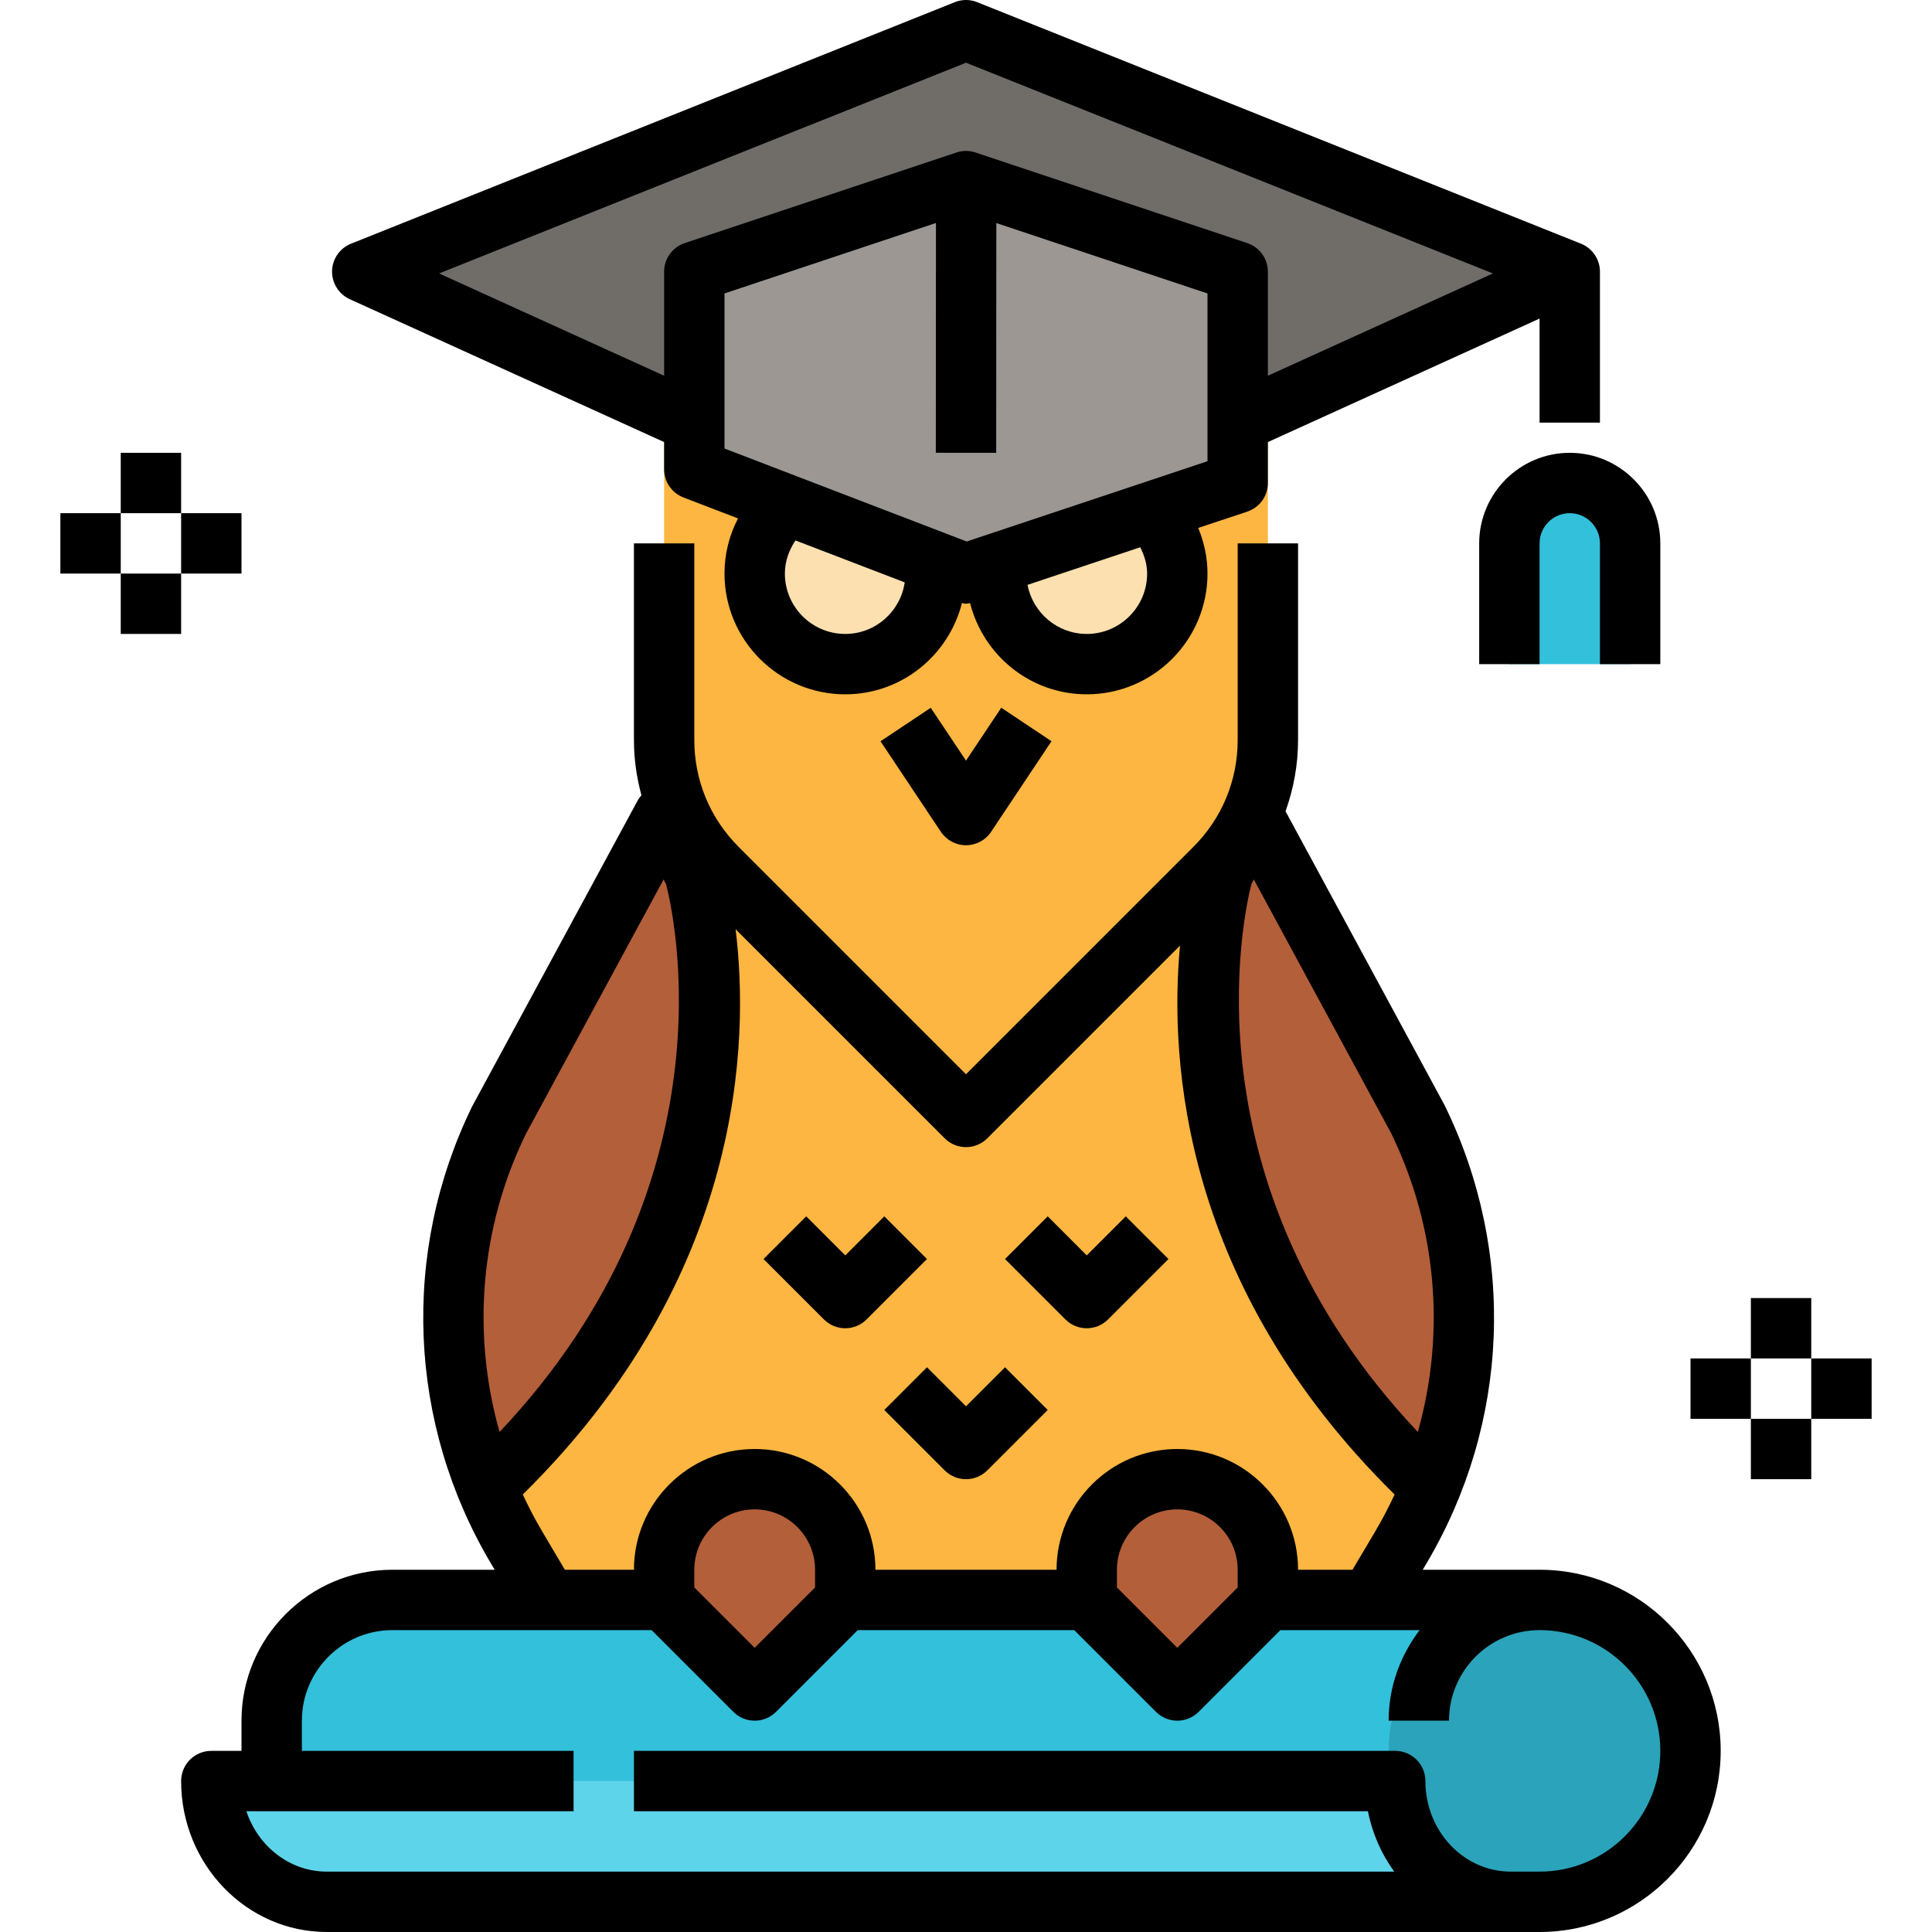 <svg height="512pt" viewBox="-16 0 512 512" width="512pt" xmlns="http://www.w3.org/2000/svg"><path d="m306.664 229.266c8.527-8.922 13.336-20.777 13.336-33.145v-92.121h-160v92.121c0 10.926 3.754 21.453 10.496 29.91-39.695 23.449-66.496 67.449-66.496 117.969 0 75.113 59.098 136 132 136s132-60.887 132-136c0-48.297-24.504-90.609-61.336-114.734zm0 0" fill="#fcb641"/><path d="m400 504h-344v-48c0-17.672 14.328-32 32-32h312zm0 0" fill="#33c0db"/><path d="m432 464c0 22.09-17.91 40-40 40s-40-17.91-40-40 17.91-40 40-40 40 17.91 40 40zm0 0" fill="#2ba3ba"/><path d="m384 176v-32c0-8.84 7.16-16 16-16s16 7.16 16 16v32zm0 0" fill="#33c0db"/><path d="m424 176h-16v-32c0-4.414-3.586-8-8-8s-8 3.586-8 8v32h-16v-32c0-13.23 10.77-24 24-24s24 10.77 24 24zm0 0"/><path d="m184 392c-13.258 0-24 10.742-24 24v8l24 24 24-24v-8c0-13.258-10.742-24-24-24zm0 0" fill="#b35f39"/><path d="m296 392c-13.258 0-24 10.742-24 24v8l24 24 24-24v-8c0-13.258-10.742-24-24-24zm0 0" fill="#b35f39"/><path d="m353.734 472c0 17.672 13.707 32 30.609 32h7.656-321.391c-16.906 0-30.609-14.328-30.609-32zm0 0" fill="#5ed4eb"/><path d="m240 224c-2.672 0-5.168-1.336-6.656-3.559l-16-24 13.312-8.875 9.344 14.008 9.344-14.016 13.312 8.875-16 24c-1.488 2.23-3.984 3.566-6.656 3.566zm0 0"/><path d="m208 352c-2.047 0-4.098-.785-5.656-2.344l-16-16 11.312-11.312 10.344 10.344 10.344-10.344 11.312 11.312-16 16c-1.559 1.559-3.609 2.344-5.656 2.344zm0 0"/><path d="m240 392c-2.047 0-4.098-.785-5.656-2.344l-16-16 11.312-11.312 10.344 10.344 10.344-10.344 11.312 11.312-16 16c-1.559 1.559-3.609 2.344-5.656 2.344zm0 0"/><path d="m272 352c-2.047 0-4.098-.785-5.656-2.344l-16-16 11.312-11.312 10.344 10.344 10.344-10.344 11.312 11.312-16 16c-1.559 1.559-3.609 2.344-5.656 2.344zm0 0"/><path d="m113 394.145c80.992-76.074 55-162.738 55-162.738l-8-15.406-43.664 80.672c-17.762 36.352-16.016 78.754 4.68 113.641l8.098 13.648" fill="#b35f39"/><path d="m363.129 394.145c-81-76.074-55-162.738-55-162.738l8-15.406 43.664 80.672c17.758 36.352 16.016 78.754-4.68 113.641l-8.098 13.648" fill="#b35f39"/><path d="m392 416h-30.961l.953-1.609c22.055-37.168 23.91-82.496 4.832-121.52l-42.145-77.879c2.145-5.984 3.32-12.336 3.32-18.871v-52.121h-16v52.121c0 10.688-4.168 20.734-11.719 28.285l-60.281 60.281-60.281-60.281c-7.551-7.559-11.719-17.598-11.719-28.285v-52.121h-16v52.121c0 5.016.711 9.91 1.984 14.633-.375.453-.738.918-1.023 1.445l-43.816 80.969c-18.93 38.742-17.066 84.07 4.992 121.223l.961 1.609h-27.098c-22.055 0-40 17.945-40 40v8h-8c-4.426 0-8 3.574-8 8 0 22.055 17.32 40 38.609 40h321.391c26.473 0 48-21.527 48-48s-21.527-48-48-48zm-32.266-36.52c-62.285-65.969-46.023-137.688-44.109-145.145l.656-1.258 36.32 67.113c12.23 25.008 14.535 53.168 7.133 79.289zm-236.359-79 36.48-67.402.664 1.266c1.961 7.512 18.418 78.969-44.129 145.145-7.406-26.105-5.133-54.207 6.984-79.008zm4.527 105.742c-1.965-3.312-3.758-6.711-5.359-10.168 58.777-57.895 60.008-120.336 56.402-149.797l55.391 55.391c1.566 1.566 3.617 2.352 5.664 2.352s4.098-.785 5.656-2.344l51.062-51.062c-2.902 30.941.816 90.254 56.867 145.469-1.602 3.457-3.395 6.848-5.363 10.168l-5.797 9.77h-14.426c0-17.648-14.352-32-32-32s-32 14.352-32 32h-48c0-17.648-14.352-32-32-32s-32 14.352-32 32h-18.305zm184.098 9.777v4.688l-16 16-16-16v-4.688c0-8.824 7.176-16 16-16s16 7.176 16 16zm-144 0c0-8.824 7.176-16 16-16s16 7.176 16 16v4.688l-16 16-16-16zm224 80h-7.648c-12.473 0-22.609-10.77-22.609-24 0-4.426-3.574-8-8-8h-201.742v16h194.512c1.168 5.902 3.586 11.344 6.969 16h-282.871c-9.832 0-18.211-6.688-21.32-16h86.711v-16h-72v-8c0-13.23 10.77-24 24-24h68.688l21.656 21.656c1.559 1.559 3.609 2.344 5.656 2.344s4.098-.785 5.656-2.344l21.656-21.656h57.375l21.656 21.656c1.559 1.559 3.609 2.344 5.656 2.344s4.098-.785 5.656-2.344l21.656-21.656h36.895c-5.078 6.703-8.207 14.961-8.207 24h16c0-13.23 10.77-24 24-24 17.648 0 32 14.352 32 32s-14.352 32-32 32zm0 0"/><path d="m232 152c0 13.258-10.742 24-24 24s-24-10.742-24-24c0-5.602 1.922-10.754 5.129-14.832zm0 0" fill="#fce0b0"/><path d="m248 152c0 13.258 10.742 24 24 24s24-10.742 24-24c0-5.602-1.922-10.754-5.129-14.832zm0 0" fill="#fce0b0"/><path d="m168 124.359 72 27.641 72-24v-56l-72-24-72 24zm0 0" fill="#9c9792"/><path d="m240 8-160 64 88 40v-40l72-24 72 24v40l88-40zm0 0" fill="#706d69"/><path d="m408 71.816c-.078-3.199-2.055-6.047-5.031-7.242l-160-64c-1.906-.766-4.031-.766-5.938 0l-160 64c-2.977 1.195-4.953 4.035-5.031 7.242-.07 3.199 1.777 6.152 4.688 7.473l83.312 37.863v7.215c0 3.312 2.039 6.281 5.137 7.473l14.449 5.543c-2.328 4.48-3.586 9.434-3.586 14.617 0 17.648 14.352 32 32 32 14.945 0 27.426-10.336 30.93-24.199.359.047.703.199 1.07.199.359 0 .719-.129 1.078-.176 3.516 13.855 15.984 24.176 30.922 24.176 17.648 0 32-14.352 32-32 0-4.23-.895-8.289-2.457-12.09l12.984-4.324c3.273-1.09 5.473-4.137 5.473-7.586v-10.848l72-32.727v27.574h16v-40h-.023c0-.062.023-.121.023-.184zm-200 96.184c-8.824 0-16-7.176-16-16 0-3.199 1.062-6.168 2.809-8.777l28.953 11.113c-1.137 7.711-7.738 13.664-15.762 13.664zm80-16c0 8.824-7.176 16-16 16-7.793 0-14.289-5.617-15.695-13.008l29.879-9.961c1.074 2.168 1.816 4.473 1.816 6.969zm16-29.77-63.816 21.273-64.184-24.641v-41.094l56.039-18.68-.039 60.902 16 .016.039-60.895 55.961 18.656zm16-22.656v-27.574c0-3.449-2.199-6.496-5.473-7.586l-72-24c-.816-.27-1.68-.414-2.527-.414s-1.711.145-2.527.414l-72 24c-3.273 1.09-5.473 4.137-5.473 7.586v27.574l-59.633-27.109 139.633-55.848 139.633 55.848zm0 0"/><path d="m448 344h16v16h-16zm0 0"/><path d="m448 376h16v16h-16zm0 0"/><path d="m432 360h16v16h-16zm0 0"/><path d="m464 360h16v16h-16zm0 0"/><path d="m16 120h16v16h-16zm0 0"/><path d="m16 152h16v16h-16zm0 0"/><path d="m0 136h16v16h-16zm0 0"/><path d="m32 136h16v16h-16zm0 0"/></svg>